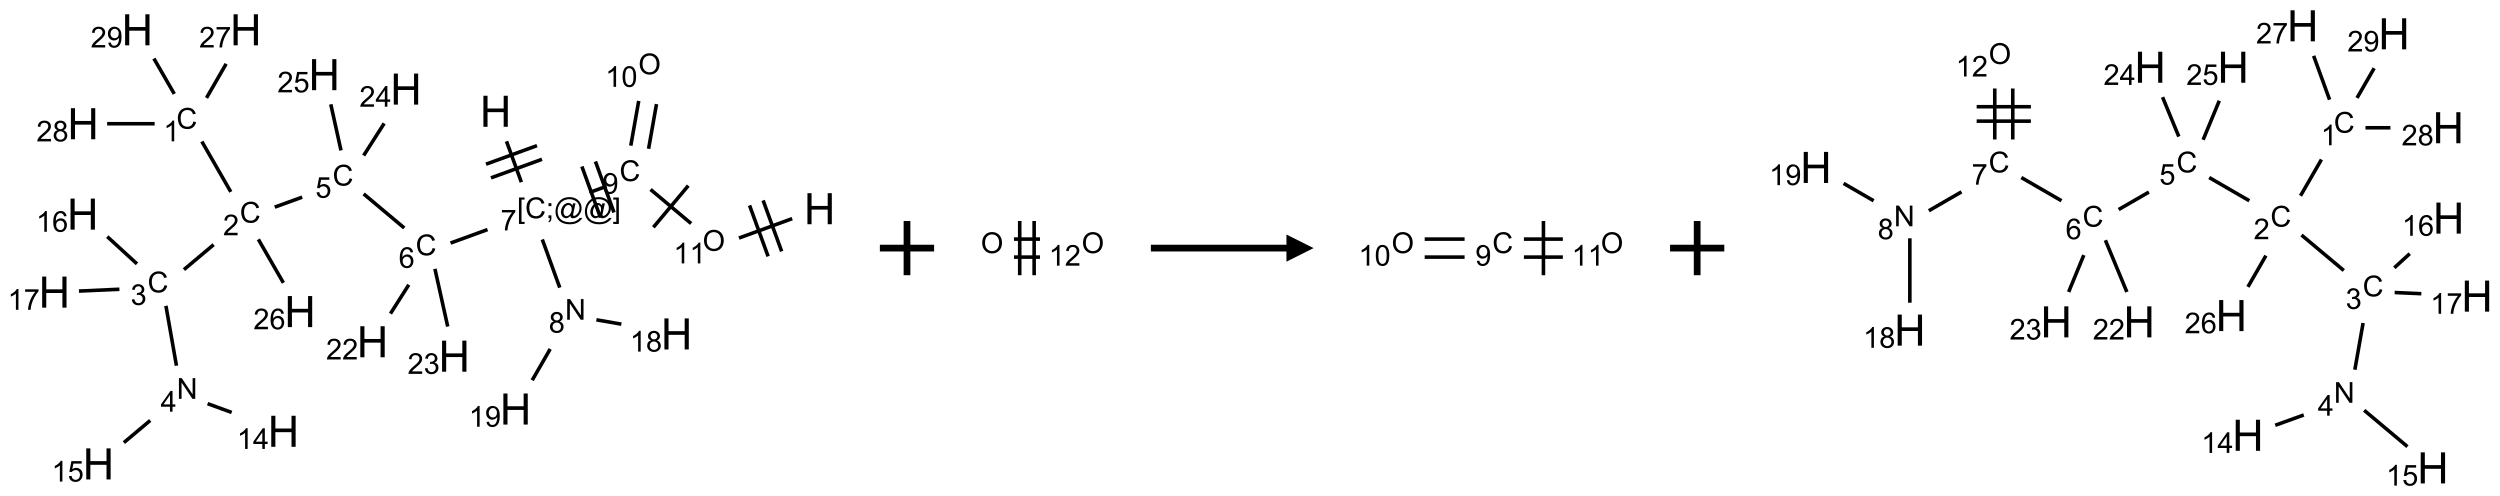 <?xml version="1.0" encoding="UTF-8"?>
<svg xmlns="http://www.w3.org/2000/svg" xmlns:xlink="http://www.w3.org/1999/xlink" width="922" height="183" viewBox="0 0 922 183">
<defs>
<g>
<g id="glyph-0-0">
<path d="M 2 0 L 2 -10 L 10 -10 L 10 0 Z M 2.25 -0.25 L 9.75 -0.25 L 9.75 -9.75 L 2.25 -9.75 Z M 2.25 -0.25 "/>
</g>
<g id="glyph-0-1">
<path d="M 1.281 0 L 1.281 -11.453 L 2.797 -11.453 L 2.797 -6.75 L 8.75 -6.75 L 8.75 -11.453 L 10.266 -11.453 L 10.266 0 L 8.75 0 L 8.75 -5.398 L 2.797 -5.398 L 2.797 0 Z M 1.281 0 "/>
</g>
<g id="glyph-1-0">
<path d="M 1.332 0 L 1.332 -6.668 L 6.668 -6.668 L 6.668 0 Z M 1.5 -0.168 L 6.5 -0.168 L 6.5 -6.5 L 1.5 -6.5 Z M 1.5 -0.168 "/>
</g>
<g id="glyph-1-1">
<path d="M 0.723 2.121 L 0.723 -7.637 L 2.793 -7.637 L 2.793 -6.859 L 1.66 -6.859 L 1.66 1.344 L 2.793 1.344 L 2.793 2.121 Z M 0.723 2.121 "/>
</g>
<g id="glyph-1-2">
<path d="M 6.27 -2.676 L 7.281 -2.422 C 7.07 -1.594 6.688 -0.961 6.137 -0.523 C 5.586 -0.086 4.914 0.129 4.121 0.129 C 3.297 0.129 2.629 -0.039 2.113 -0.371 C 1.598 -0.707 1.203 -1.191 0.934 -1.828 C 0.664 -2.465 0.531 -3.145 0.531 -3.875 C 0.531 -4.672 0.684 -5.363 0.988 -5.957 C 1.293 -6.547 1.723 -6.996 2.285 -7.305 C 2.844 -7.613 3.461 -7.766 4.137 -7.766 C 4.898 -7.766 5.543 -7.57 6.062 -7.184 C 6.582 -6.793 6.945 -6.246 7.152 -5.543 L 6.156 -5.309 C 5.98 -5.863 5.723 -6.266 5.387 -6.52 C 5.051 -6.773 4.625 -6.902 4.113 -6.902 C 3.527 -6.902 3.039 -6.762 2.645 -6.48 C 2.25 -6.199 1.973 -5.82 1.812 -5.348 C 1.652 -4.871 1.574 -4.383 1.574 -3.879 C 1.574 -3.23 1.668 -2.664 1.855 -2.18 C 2.047 -1.695 2.34 -1.332 2.738 -1.094 C 3.137 -0.855 3.57 -0.734 4.035 -0.734 C 4.602 -0.734 5.082 -0.898 5.473 -1.223 C 5.867 -1.551 6.133 -2.035 6.27 -2.676 Z M 6.27 -2.676 "/>
</g>
<g id="glyph-1-3">
<path d="M 0.949 -4.465 L 0.949 -5.531 L 2.016 -5.531 L 2.016 -4.465 Z M 0.949 0 L 0.949 -1.066 L 2.016 -1.066 L 2.016 0 C 2.016 0.391 1.945 0.711 1.809 0.949 C 1.668 1.191 1.449 1.379 1.145 1.512 L 0.887 1.109 C 1.082 1.023 1.23 0.895 1.324 0.727 C 1.418 0.559 1.469 0.316 1.48 0 Z M 0.949 0 "/>
</g>
<g id="glyph-1-4">
<path d="M 6.047 -0.848 C 5.82 -0.59 5.57 -0.379 5.289 -0.223 C 5.008 -0.062 4.73 0.016 4.449 0.016 C 4.141 0.016 3.84 -0.074 3.547 -0.254 C 3.254 -0.434 3.02 -0.715 2.836 -1.09 C 2.652 -1.465 2.562 -1.875 2.562 -2.324 C 2.562 -2.875 2.703 -3.43 2.988 -3.98 C 3.27 -4.535 3.621 -4.953 4.043 -5.23 C 4.461 -5.508 4.871 -5.645 5.266 -5.645 C 5.566 -5.645 5.855 -5.566 6.129 -5.41 C 6.402 -5.25 6.641 -5.012 6.84 -4.688 L 7.016 -5.496 L 7.949 -5.496 L 7.199 -2 C 7.094 -1.516 7.043 -1.246 7.043 -1.191 C 7.043 -1.098 7.078 -1.02 7.148 -0.949 C 7.219 -0.883 7.305 -0.848 7.406 -0.848 C 7.59 -0.848 7.832 -0.953 8.129 -1.168 C 8.527 -1.445 8.84 -1.816 9.07 -2.285 C 9.301 -2.75 9.418 -3.234 9.418 -3.73 C 9.418 -4.309 9.27 -4.852 8.973 -5.355 C 8.676 -5.859 8.23 -6.262 7.645 -6.562 C 7.055 -6.863 6.406 -7.016 5.691 -7.016 C 4.879 -7.016 4.137 -6.824 3.465 -6.445 C 2.793 -6.066 2.273 -5.52 1.902 -4.809 C 1.535 -4.098 1.348 -3.34 1.348 -2.527 C 1.348 -1.676 1.535 -0.941 1.902 -0.328 C 2.273 0.285 2.809 0.742 3.508 1.035 C 4.207 1.328 4.984 1.473 5.832 1.473 C 6.742 1.473 7.504 1.32 8.121 1.016 C 8.734 0.711 9.195 0.34 9.5 -0.098 L 10.441 -0.098 C 10.266 0.266 9.961 0.637 9.531 1.016 C 9.102 1.395 8.59 1.695 7.996 1.914 C 7.402 2.133 6.688 2.246 5.848 2.246 C 5.078 2.246 4.367 2.145 3.715 1.949 C 3.066 1.75 2.512 1.453 2.051 1.055 C 1.594 0.656 1.25 0.199 1.016 -0.316 C 0.723 -0.973 0.578 -1.684 0.578 -2.441 C 0.578 -3.289 0.75 -4.098 1.098 -4.863 C 1.523 -5.805 2.125 -6.527 2.902 -7.027 C 3.684 -7.527 4.629 -7.777 5.738 -7.777 C 6.602 -7.777 7.375 -7.602 8.059 -7.246 C 8.746 -6.895 9.285 -6.371 9.684 -5.672 C 10.02 -5.07 10.188 -4.418 10.188 -3.715 C 10.188 -2.707 9.832 -1.812 9.125 -1.031 C 8.492 -0.328 7.801 0.02 7.051 0.02 C 6.812 0.02 6.617 -0.016 6.473 -0.09 C 6.324 -0.16 6.215 -0.266 6.145 -0.402 C 6.102 -0.488 6.066 -0.637 6.047 -0.848 Z M 3.527 -2.262 C 3.527 -1.785 3.641 -1.414 3.863 -1.152 C 4.09 -0.887 4.348 -0.754 4.641 -0.754 C 4.836 -0.754 5.039 -0.812 5.254 -0.93 C 5.469 -1.047 5.676 -1.219 5.871 -1.449 C 6.066 -1.676 6.23 -1.969 6.355 -2.32 C 6.48 -2.672 6.543 -3.027 6.543 -3.379 C 6.543 -3.852 6.426 -4.219 6.191 -4.48 C 5.957 -4.738 5.672 -4.871 5.332 -4.871 C 5.109 -4.871 4.902 -4.812 4.707 -4.699 C 4.512 -4.586 4.32 -4.406 4.137 -4.156 C 3.953 -3.906 3.805 -3.602 3.691 -3.246 C 3.582 -2.887 3.527 -2.559 3.527 -2.262 Z M 3.527 -2.262 "/>
</g>
<g id="glyph-1-5">
<path d="M 2.27 2.121 L 0.203 2.121 L 0.203 1.344 L 1.332 1.344 L 1.332 -6.859 L 0.203 -6.859 L 0.203 -7.637 L 2.27 -7.637 Z M 2.27 2.121 "/>
</g>
<g id="glyph-1-6">
<path d="M 0.504 -6.637 L 0.504 -7.535 L 5.449 -7.535 L 5.449 -6.809 C 4.961 -6.289 4.48 -5.602 4.004 -4.746 C 3.527 -3.887 3.156 -3.004 2.895 -2.098 C 2.707 -1.461 2.59 -0.762 2.535 0 L 1.574 0 C 1.582 -0.602 1.703 -1.328 1.926 -2.176 C 2.152 -3.027 2.477 -3.848 2.898 -4.637 C 3.32 -5.426 3.77 -6.094 4.246 -6.637 Z M 0.504 -6.637 "/>
</g>
<g id="glyph-1-7">
<path d="M 5.309 -5.766 L 4.375 -5.691 C 4.293 -6.059 4.172 -6.328 4.02 -6.496 C 3.766 -6.762 3.453 -6.895 3.082 -6.895 C 2.785 -6.895 2.523 -6.812 2.297 -6.645 C 2 -6.43 1.77 -6.117 1.598 -5.703 C 1.43 -5.289 1.34 -4.703 1.332 -3.938 C 1.559 -4.281 1.836 -4.535 2.16 -4.703 C 2.488 -4.871 2.828 -4.953 3.188 -4.953 C 3.812 -4.953 4.344 -4.723 4.785 -4.262 C 5.223 -3.801 5.441 -3.207 5.441 -2.48 C 5.441 -2 5.34 -1.555 5.133 -1.145 C 4.926 -0.73 4.641 -0.418 4.281 -0.199 C 3.922 0.02 3.512 0.129 3.051 0.129 C 2.27 0.129 1.633 -0.156 1.141 -0.73 C 0.648 -1.305 0.402 -2.254 0.402 -3.574 C 0.402 -5.051 0.672 -6.121 1.219 -6.793 C 1.695 -7.375 2.336 -7.668 3.141 -7.668 C 3.742 -7.668 4.234 -7.5 4.617 -7.16 C 5 -6.824 5.23 -6.359 5.309 -5.766 Z M 1.48 -2.473 C 1.48 -2.152 1.547 -1.844 1.684 -1.547 C 1.82 -1.25 2.016 -1.027 2.262 -0.871 C 2.508 -0.719 2.766 -0.641 3.035 -0.641 C 3.434 -0.641 3.773 -0.801 4.059 -1.121 C 4.344 -1.441 4.484 -1.875 4.484 -2.422 C 4.484 -2.949 4.344 -3.367 4.062 -3.668 C 3.781 -3.973 3.426 -4.125 3 -4.125 C 2.578 -4.125 2.219 -3.973 1.922 -3.668 C 1.625 -3.363 1.48 -2.969 1.48 -2.473 Z M 1.48 -2.473 "/>
</g>
<g id="glyph-1-8">
<path d="M 0.441 -2 L 1.426 -2.082 C 1.5 -1.605 1.668 -1.242 1.934 -1.004 C 2.199 -0.762 2.52 -0.641 2.895 -0.641 C 3.348 -0.641 3.73 -0.812 4.043 -1.152 C 4.355 -1.492 4.512 -1.941 4.512 -2.504 C 4.512 -3.039 4.359 -3.461 4.059 -3.77 C 3.758 -4.078 3.367 -4.234 2.879 -4.234 C 2.578 -4.234 2.305 -4.164 2.062 -4.027 C 1.82 -3.891 1.629 -3.715 1.488 -3.496 L 0.609 -3.609 L 1.348 -7.531 L 5.145 -7.531 L 5.145 -6.637 L 2.098 -6.637 L 1.688 -4.582 C 2.145 -4.902 2.625 -5.062 3.129 -5.062 C 3.797 -5.062 4.359 -4.832 4.816 -4.371 C 5.277 -3.91 5.504 -3.312 5.504 -2.59 C 5.504 -1.898 5.305 -1.301 4.902 -0.797 C 4.41 -0.18 3.742 0.129 2.895 0.129 C 2.199 0.129 1.633 -0.062 1.195 -0.453 C 0.758 -0.844 0.504 -1.359 0.441 -2 Z M 0.441 -2 "/>
</g>
<g id="glyph-1-9">
<path d="M 5.371 -0.902 L 5.371 0 L 0.324 0 C 0.316 -0.227 0.352 -0.441 0.434 -0.652 C 0.562 -0.996 0.766 -1.332 1.051 -1.668 C 1.332 -2 1.742 -2.387 2.277 -2.824 C 3.105 -3.504 3.668 -4.043 3.957 -4.441 C 4.25 -4.84 4.395 -5.215 4.395 -5.566 C 4.395 -5.938 4.262 -6.254 3.996 -6.508 C 3.73 -6.762 3.387 -6.891 2.957 -6.891 C 2.508 -6.891 2.145 -6.754 1.875 -6.484 C 1.605 -6.215 1.469 -5.84 1.465 -5.359 L 0.5 -5.457 C 0.566 -6.176 0.812 -6.727 1.246 -7.102 C 1.676 -7.477 2.254 -7.668 2.98 -7.668 C 3.711 -7.668 4.293 -7.465 4.719 -7.059 C 5.145 -6.652 5.359 -6.148 5.359 -5.547 C 5.359 -5.242 5.297 -4.941 5.172 -4.645 C 5.047 -4.352 4.84 -4.039 4.551 -3.715 C 4.262 -3.387 3.777 -2.938 3.105 -2.371 C 2.543 -1.898 2.18 -1.578 2.02 -1.41 C 1.859 -1.242 1.73 -1.07 1.625 -0.902 Z M 5.371 -0.902 "/>
</g>
<g id="glyph-1-10">
<path d="M 3.973 0 L 3.035 0 L 3.035 -5.973 C 2.809 -5.758 2.516 -5.543 2.148 -5.328 C 1.781 -5.113 1.453 -4.953 1.16 -4.844 L 1.16 -5.75 C 1.684 -5.996 2.145 -6.297 2.535 -6.645 C 2.93 -6.996 3.207 -7.336 3.371 -7.668 L 3.973 -7.668 Z M 3.973 0 "/>
</g>
<g id="glyph-1-11">
<path d="M 1.887 -4.141 C 1.496 -4.281 1.207 -4.484 1.02 -4.75 C 0.832 -5.016 0.738 -5.328 0.738 -5.699 C 0.738 -6.254 0.938 -6.719 1.34 -7.098 C 1.738 -7.477 2.27 -7.668 2.934 -7.668 C 3.598 -7.668 4.137 -7.473 4.543 -7.086 C 4.949 -6.699 5.152 -6.227 5.152 -5.672 C 5.152 -5.316 5.059 -5.008 4.871 -4.746 C 4.688 -4.484 4.406 -4.281 4.027 -4.141 C 4.496 -3.988 4.852 -3.742 5.098 -3.402 C 5.34 -3.062 5.465 -2.656 5.465 -2.184 C 5.465 -1.531 5.234 -0.98 4.77 -0.535 C 4.309 -0.09 3.703 0.129 2.949 0.129 C 2.195 0.129 1.586 -0.094 1.125 -0.539 C 0.664 -0.984 0.434 -1.543 0.434 -2.207 C 0.434 -2.703 0.559 -3.121 0.809 -3.457 C 1.062 -3.793 1.422 -4.02 1.887 -4.141 Z M 1.699 -5.73 C 1.699 -5.367 1.812 -5.074 2.047 -4.844 C 2.281 -4.613 2.582 -4.5 2.953 -4.5 C 3.312 -4.5 3.609 -4.613 3.84 -4.84 C 4.07 -5.066 4.188 -5.348 4.188 -5.676 C 4.188 -6.02 4.07 -6.309 3.832 -6.543 C 3.594 -6.777 3.297 -6.895 2.941 -6.895 C 2.586 -6.895 2.289 -6.781 2.051 -6.551 C 1.816 -6.324 1.699 -6.047 1.699 -5.73 Z M 1.395 -2.203 C 1.395 -1.938 1.461 -1.676 1.586 -1.426 C 1.711 -1.176 1.902 -0.984 2.152 -0.848 C 2.402 -0.711 2.672 -0.641 2.957 -0.641 C 3.406 -0.641 3.777 -0.785 4.066 -1.074 C 4.359 -1.363 4.504 -1.727 4.504 -2.172 C 4.504 -2.625 4.355 -2.996 4.055 -3.293 C 3.754 -3.586 3.379 -3.734 2.926 -3.734 C 2.484 -3.734 2.121 -3.59 1.832 -3.297 C 1.543 -3.004 1.395 -2.641 1.395 -2.203 Z M 1.395 -2.203 "/>
</g>
<g id="glyph-1-12">
<path d="M 0.582 -1.766 L 1.484 -1.848 C 1.562 -1.426 1.707 -1.117 1.922 -0.926 C 2.137 -0.734 2.414 -0.641 2.75 -0.641 C 3.039 -0.641 3.289 -0.707 3.508 -0.84 C 3.727 -0.973 3.902 -1.148 4.043 -1.367 C 4.18 -1.586 4.297 -1.887 4.391 -2.262 C 4.484 -2.637 4.531 -3.016 4.531 -3.406 C 4.531 -3.449 4.531 -3.512 4.527 -3.594 C 4.34 -3.297 4.082 -3.055 3.758 -2.867 C 3.434 -2.68 3.082 -2.59 2.703 -2.59 C 2.07 -2.59 1.535 -2.816 1.098 -3.277 C 0.66 -3.734 0.441 -4.34 0.441 -5.09 C 0.441 -5.863 0.672 -6.484 1.129 -6.957 C 1.586 -7.43 2.156 -7.668 2.844 -7.668 C 3.34 -7.668 3.793 -7.531 4.207 -7.266 C 4.617 -7 4.93 -6.617 5.145 -6.121 C 5.355 -5.629 5.465 -4.91 5.465 -3.973 C 5.465 -2.996 5.359 -2.223 5.145 -1.645 C 4.934 -1.066 4.617 -0.625 4.199 -0.324 C 3.781 -0.02 3.293 0.129 2.73 0.129 C 2.133 0.129 1.645 -0.035 1.266 -0.367 C 0.887 -0.699 0.66 -1.164 0.582 -1.766 Z M 4.422 -5.137 C 4.422 -5.676 4.277 -6.102 3.992 -6.418 C 3.707 -6.734 3.359 -6.891 2.957 -6.891 C 2.543 -6.891 2.18 -6.719 1.871 -6.379 C 1.562 -6.039 1.406 -5.598 1.406 -5.059 C 1.406 -4.57 1.555 -4.176 1.848 -3.871 C 2.141 -3.566 2.5 -3.418 2.934 -3.418 C 3.367 -3.418 3.723 -3.57 4.004 -3.871 C 4.281 -4.176 4.422 -4.598 4.422 -5.137 Z M 4.422 -5.137 "/>
</g>
<g id="glyph-1-13">
<path d="M 0.449 -2.016 L 1.387 -2.141 C 1.492 -1.609 1.676 -1.227 1.934 -0.992 C 2.191 -0.758 2.508 -0.641 2.879 -0.641 C 3.32 -0.641 3.695 -0.793 3.996 -1.098 C 4.301 -1.402 4.453 -1.781 4.453 -2.234 C 4.453 -2.664 4.312 -3.02 4.031 -3.301 C 3.75 -3.578 3.391 -3.719 2.957 -3.719 C 2.781 -3.719 2.562 -3.684 2.297 -3.613 L 2.402 -4.438 C 2.465 -4.43 2.516 -4.426 2.551 -4.426 C 2.949 -4.426 3.312 -4.531 3.629 -4.738 C 3.949 -4.949 4.109 -5.27 4.109 -5.703 C 4.109 -6.047 3.992 -6.332 3.762 -6.559 C 3.527 -6.785 3.227 -6.895 2.859 -6.895 C 2.496 -6.895 2.191 -6.781 1.949 -6.551 C 1.707 -6.324 1.547 -5.98 1.48 -5.52 L 0.543 -5.688 C 0.656 -6.316 0.918 -6.805 1.324 -7.148 C 1.73 -7.492 2.234 -7.668 2.84 -7.668 C 3.254 -7.668 3.641 -7.578 3.988 -7.398 C 4.34 -7.219 4.609 -6.977 4.793 -6.668 C 4.98 -6.359 5.074 -6.031 5.074 -5.684 C 5.074 -5.352 4.984 -5.051 4.809 -4.781 C 4.629 -4.512 4.367 -4.297 4.02 -4.137 C 4.473 -4.031 4.824 -3.816 5.074 -3.488 C 5.324 -3.16 5.449 -2.75 5.449 -2.254 C 5.449 -1.59 5.203 -1.023 4.719 -0.559 C 4.234 -0.098 3.617 0.137 2.875 0.137 C 2.203 0.137 1.648 -0.062 1.207 -0.465 C 0.762 -0.863 0.512 -1.379 0.449 -2.016 Z M 0.449 -2.016 "/>
</g>
<g id="glyph-1-14">
<path d="M 0.812 0 L 0.812 -7.637 L 1.848 -7.637 L 5.859 -1.641 L 5.859 -7.637 L 6.828 -7.637 L 6.828 0 L 5.793 0 L 1.781 -6 L 1.781 0 Z M 0.812 0 "/>
</g>
<g id="glyph-1-15">
<path d="M 3.449 0 L 3.449 -1.828 L 0.137 -1.828 L 0.137 -2.688 L 3.621 -7.637 L 4.387 -7.637 L 4.387 -2.688 L 5.418 -2.688 L 5.418 -1.828 L 4.387 -1.828 L 4.387 0 Z M 3.449 -2.688 L 3.449 -6.129 L 1.059 -2.688 Z M 3.449 -2.688 "/>
</g>
<g id="glyph-1-16">
<path d="M 0.516 -3.719 C 0.516 -4.984 0.855 -5.977 1.535 -6.695 C 2.215 -7.414 3.094 -7.77 4.172 -7.77 C 4.875 -7.77 5.512 -7.602 6.078 -7.266 C 6.645 -6.93 7.074 -6.461 7.371 -5.855 C 7.668 -5.254 7.816 -4.57 7.816 -3.809 C 7.816 -3.035 7.66 -2.34 7.348 -1.73 C 7.035 -1.117 6.594 -0.656 6.02 -0.34 C 5.449 -0.027 4.828 0.129 4.168 0.129 C 3.449 0.129 2.805 -0.043 2.238 -0.391 C 1.672 -0.738 1.246 -1.211 0.953 -1.812 C 0.66 -2.414 0.516 -3.047 0.516 -3.719 Z M 1.559 -3.703 C 1.559 -2.781 1.805 -2.059 2.301 -1.527 C 2.793 -1 3.414 -0.734 4.16 -0.734 C 4.922 -0.734 5.547 -1 6.039 -1.535 C 6.531 -2.07 6.777 -2.828 6.777 -3.812 C 6.777 -4.434 6.672 -4.977 6.461 -5.441 C 6.25 -5.902 5.945 -6.262 5.539 -6.52 C 5.133 -6.773 4.68 -6.902 4.176 -6.902 C 3.461 -6.902 2.848 -6.656 2.332 -6.164 C 1.816 -5.672 1.559 -4.852 1.559 -3.703 Z M 1.559 -3.703 "/>
</g>
<g id="glyph-1-17">
<path d="M 0.441 -3.766 C 0.441 -4.668 0.535 -5.395 0.723 -5.945 C 0.906 -6.496 1.184 -6.922 1.551 -7.219 C 1.918 -7.516 2.375 -7.668 2.934 -7.668 C 3.344 -7.668 3.703 -7.586 4.012 -7.418 C 4.32 -7.254 4.574 -7.016 4.777 -6.707 C 4.977 -6.395 5.137 -6.016 5.25 -5.57 C 5.363 -5.125 5.422 -4.523 5.422 -3.766 C 5.422 -2.871 5.328 -2.148 5.145 -1.598 C 4.961 -1.047 4.688 -0.621 4.32 -0.32 C 3.953 -0.02 3.492 0.129 2.934 0.129 C 2.195 0.129 1.617 -0.133 1.199 -0.66 C 0.695 -1.297 0.441 -2.332 0.441 -3.766 Z M 1.406 -3.766 C 1.406 -2.512 1.555 -1.68 1.848 -1.262 C 2.141 -0.848 2.5 -0.641 2.934 -0.641 C 3.363 -0.641 3.727 -0.848 4.02 -1.266 C 4.312 -1.684 4.457 -2.516 4.457 -3.766 C 4.457 -5.023 4.312 -5.859 4.02 -6.27 C 3.727 -6.684 3.359 -6.891 2.922 -6.891 C 2.492 -6.891 2.148 -6.707 1.891 -6.344 C 1.566 -5.879 1.406 -5.02 1.406 -3.766 Z M 1.406 -3.766 "/>
</g>
</g>
</defs>
<path fill="none" stroke-width="0.033" stroke-linecap="butt" stroke-linejoin="miter" stroke="rgb(0%, 0%, 0%)" stroke-opacity="1" stroke-miterlimit="10" d="M 4.169 1.028 L 4.306 1.405 " transform="matrix(40, 0, 0, 40, 20.037, 10.99)"/>
<path fill="none" stroke-width="0.033" stroke-linecap="butt" stroke-linejoin="miter" stroke="rgb(0%, 0%, 0%)" stroke-opacity="1" stroke-miterlimit="10" d="M 4.026 1.365 L 4.496 1.194 " transform="matrix(40, 0, 0, 40, 20.037, 10.99)"/>
<path fill="none" stroke-width="0.033" stroke-linecap="butt" stroke-linejoin="miter" stroke="rgb(0%, 0%, 0%)" stroke-opacity="1" stroke-miterlimit="10" d="M 3.98 1.239 L 4.45 1.068 " transform="matrix(40, 0, 0, 40, 20.037, 10.99)"/>
<path fill="none" stroke-width="0.033" stroke-linecap="butt" stroke-linejoin="miter" stroke="rgb(0%, 0%, 0%)" stroke-opacity="1" stroke-miterlimit="10" d="M 3.994 1.842 L 3.653 1.966 " transform="matrix(40, 0, 0, 40, 20.037, 10.99)"/>
<path fill="none" stroke-width="0.033" stroke-linecap="butt" stroke-linejoin="miter" stroke="rgb(0%, 0%, 0%)" stroke-opacity="1" stroke-miterlimit="10" d="M 3.226 1.827 L 2.852 1.513 " transform="matrix(40, 0, 0, 40, 20.037, 10.99)"/>
<path fill="none" stroke-width="0.033" stroke-linecap="butt" stroke-linejoin="miter" stroke="rgb(0%, 0%, 0%)" stroke-opacity="1" stroke-miterlimit="10" d="M 2.285 1.543 L 2.032 1.635 " transform="matrix(40, 0, 0, 40, 20.037, 10.99)"/>
<path fill="none" stroke-width="0.033" stroke-linecap="butt" stroke-linejoin="miter" stroke="rgb(0%, 0%, 0%)" stroke-opacity="1" stroke-miterlimit="10" d="M 1.627 1.494 L 1.36 1.03 " transform="matrix(40, 0, 0, 40, 20.037, 10.99)"/>
<path fill="none" stroke-width="0.033" stroke-linecap="butt" stroke-linejoin="miter" stroke="rgb(0%, 0%, 0%)" stroke-opacity="1" stroke-miterlimit="10" d="M 1.403 0.628 L 1.584 0.314 " transform="matrix(40, 0, 0, 40, 20.037, 10.99)"/>
<path fill="none" stroke-width="0.033" stroke-linecap="butt" stroke-linejoin="miter" stroke="rgb(0%, 0%, 0%)" stroke-opacity="1" stroke-miterlimit="10" d="M 0.925 0.866 L 0.487 0.866 " transform="matrix(40, 0, 0, 40, 20.037, 10.99)"/>
<path fill="none" stroke-width="0.033" stroke-linecap="butt" stroke-linejoin="miter" stroke="rgb(0%, 0%, 0%)" stroke-opacity="1" stroke-miterlimit="10" d="M 1.106 0.591 L 0.918 0.265 " transform="matrix(40, 0, 0, 40, 20.037, 10.99)"/>
<path fill="none" stroke-width="0.033" stroke-linecap="butt" stroke-linejoin="miter" stroke="rgb(0%, 0%, 0%)" stroke-opacity="1" stroke-miterlimit="10" d="M 1.469 1.981 L 1.195 2.211 " transform="matrix(40, 0, 0, 40, 20.037, 10.99)"/>
<path fill="none" stroke-width="0.033" stroke-linecap="butt" stroke-linejoin="miter" stroke="rgb(0%, 0%, 0%)" stroke-opacity="1" stroke-miterlimit="10" d="M 1.029 2.545 L 1.126 3.097 " transform="matrix(40, 0, 0, 40, 20.037, 10.99)"/>
<path fill="none" stroke-width="0.033" stroke-linecap="butt" stroke-linejoin="miter" stroke="rgb(0%, 0%, 0%)" stroke-opacity="1" stroke-miterlimit="10" d="M 1.413 3.447 L 1.635 3.528 " transform="matrix(40, 0, 0, 40, 20.037, 10.99)"/>
<path fill="none" stroke-width="0.033" stroke-linecap="butt" stroke-linejoin="miter" stroke="rgb(0%, 0%, 0%)" stroke-opacity="1" stroke-miterlimit="10" d="M 0.884 3.602 L 0.641 3.806 " transform="matrix(40, 0, 0, 40, 20.037, 10.99)"/>
<path fill="none" stroke-width="0.033" stroke-linecap="butt" stroke-linejoin="miter" stroke="rgb(0%, 0%, 0%)" stroke-opacity="1" stroke-miterlimit="10" d="M 0.762 2.158 L 0.488 1.907 " transform="matrix(40, 0, 0, 40, 20.037, 10.99)"/>
<path fill="none" stroke-width="0.033" stroke-linecap="butt" stroke-linejoin="miter" stroke="rgb(0%, 0%, 0%)" stroke-opacity="1" stroke-miterlimit="10" d="M 0.6 2.392 L 0.227 2.409 " transform="matrix(40, 0, 0, 40, 20.037, 10.99)"/>
<path fill="none" stroke-width="0.033" stroke-linecap="butt" stroke-linejoin="miter" stroke="rgb(0%, 0%, 0%)" stroke-opacity="1" stroke-miterlimit="10" d="M 1.881 1.932 L 2.112 2.333 " transform="matrix(40, 0, 0, 40, 20.037, 10.99)"/>
<path fill="none" stroke-width="0.033" stroke-linecap="butt" stroke-linejoin="miter" stroke="rgb(0%, 0%, 0%)" stroke-opacity="1" stroke-miterlimit="10" d="M 2.852 1.159 L 3.041 0.863 " transform="matrix(40, 0, 0, 40, 20.037, 10.99)"/>
<path fill="none" stroke-width="0.033" stroke-linecap="butt" stroke-linejoin="miter" stroke="rgb(0%, 0%, 0%)" stroke-opacity="1" stroke-miterlimit="10" d="M 2.643 1.112 L 2.549 0.687 " transform="matrix(40, 0, 0, 40, 20.037, 10.99)"/>
<path fill="none" stroke-width="0.033" stroke-linecap="butt" stroke-linejoin="miter" stroke="rgb(0%, 0%, 0%)" stroke-opacity="1" stroke-miterlimit="10" d="M 3.268 2.351 L 3.099 2.617 " transform="matrix(40, 0, 0, 40, 20.037, 10.99)"/>
<path fill="none" stroke-width="0.033" stroke-linecap="butt" stroke-linejoin="miter" stroke="rgb(0%, 0%, 0%)" stroke-opacity="1" stroke-miterlimit="10" d="M 3.509 2.204 L 3.627 2.736 " transform="matrix(40, 0, 0, 40, 20.037, 10.99)"/>
<path fill="none" stroke-width="0.033" stroke-linecap="butt" stroke-linejoin="miter" stroke="rgb(0%, 0%, 0%)" stroke-opacity="1" stroke-miterlimit="10" d="M 4.499 1.933 L 4.66 2.377 " transform="matrix(40, 0, 0, 40, 20.037, 10.99)"/>
<path fill="none" stroke-width="0.033" stroke-linecap="butt" stroke-linejoin="miter" stroke="rgb(0%, 0%, 0%)" stroke-opacity="1" stroke-miterlimit="10" d="M 4.998 2.674 L 5.228 2.714 " transform="matrix(40, 0, 0, 40, 20.037, 10.99)"/>
<path fill="none" stroke-width="0.033" stroke-linecap="butt" stroke-linejoin="miter" stroke="rgb(0%, 0%, 0%)" stroke-opacity="1" stroke-miterlimit="10" d="M 4.572 2.943 L 4.406 3.231 " transform="matrix(40, 0, 0, 40, 20.037, 10.99)"/>
<path fill="none" stroke-width="0.033" stroke-linecap="butt" stroke-linejoin="miter" stroke="rgb(0%, 0%, 0%)" stroke-opacity="1" stroke-miterlimit="10" d="M 4.934 1.5 L 5.091 1.443 " transform="matrix(40, 0, 0, 40, 20.037, 10.99)"/>
<path fill="none" stroke-width="0.033" stroke-linecap="butt" stroke-linejoin="miter" stroke="rgb(0%, 0%, 0%)" stroke-opacity="1" stroke-miterlimit="10" d="M 5.16 1.684 L 4.989 1.214 " transform="matrix(40, 0, 0, 40, 20.037, 10.99)"/>
<path fill="none" stroke-width="0.033" stroke-linecap="butt" stroke-linejoin="miter" stroke="rgb(0%, 0%, 0%)" stroke-opacity="1" stroke-miterlimit="10" d="M 5.035 1.73 L 4.864 1.26 " transform="matrix(40, 0, 0, 40, 20.037, 10.99)"/>
<path fill="none" stroke-width="0.033" stroke-linecap="butt" stroke-linejoin="miter" stroke="rgb(0%, 0%, 0%)" stroke-opacity="1" stroke-miterlimit="10" d="M 5.479 1.097 L 5.552 0.685 " transform="matrix(40, 0, 0, 40, 20.037, 10.99)"/>
<path fill="none" stroke-width="0.033" stroke-linecap="butt" stroke-linejoin="miter" stroke="rgb(0%, 0%, 0%)" stroke-opacity="1" stroke-miterlimit="10" d="M 5.315 1.068 L 5.388 0.656 " transform="matrix(40, 0, 0, 40, 20.037, 10.99)"/>
<path fill="none" stroke-width="0.033" stroke-linecap="butt" stroke-linejoin="miter" stroke="rgb(0%, 0%, 0%)" stroke-opacity="1" stroke-miterlimit="10" d="M 5.497 1.472 L 5.871 1.786 " transform="matrix(40, 0, 0, 40, 20.037, 10.99)"/>
<path fill="none" stroke-width="0.033" stroke-linecap="butt" stroke-linejoin="miter" stroke="rgb(0%, 0%, 0%)" stroke-opacity="1" stroke-miterlimit="10" d="M 5.523 1.821 L 5.845 1.437 " transform="matrix(40, 0, 0, 40, 20.037, 10.99)"/>
<path fill="none" stroke-width="0.033" stroke-linecap="butt" stroke-linejoin="miter" stroke="rgb(0%, 0%, 0%)" stroke-opacity="1" stroke-miterlimit="10" d="M 6.312 1.92 L 6.803 1.741 " transform="matrix(40, 0, 0, 40, 20.037, 10.99)"/>
<path fill="none" stroke-width="0.033" stroke-linecap="butt" stroke-linejoin="miter" stroke="rgb(0%, 0%, 0%)" stroke-opacity="1" stroke-miterlimit="10" d="M 6.706 2.043 L 6.535 1.573 " transform="matrix(40, 0, 0, 40, 20.037, 10.99)"/>
<path fill="none" stroke-width="0.033" stroke-linecap="butt" stroke-linejoin="miter" stroke="rgb(0%, 0%, 0%)" stroke-opacity="1" stroke-miterlimit="10" d="M 6.581 2.089 L 6.41 1.619 " transform="matrix(40, 0, 0, 40, 20.037, 10.99)"/>
<g fill="rgb(0%, 0%, 0%)" fill-opacity="1">
<use xlink:href="#glyph-0-1" x="177.004" y="46.762"/>
</g>
<g fill="rgb(0%, 0%, 0%)" fill-opacity="1">
<use xlink:href="#glyph-1-1" x="190.672" y="80.477"/>
<use xlink:href="#glyph-1-2" x="193.635" y="80.477"/>
<use xlink:href="#glyph-1-3" x="201.339" y="80.477"/>
<use xlink:href="#glyph-1-4" x="204.302" y="80.477"/>
<use xlink:href="#glyph-1-4" x="215.13" y="80.477"/>
<use xlink:href="#glyph-1-5" x="225.958" y="80.477"/>
</g>
<g fill="rgb(0%, 0%, 0%)" fill-opacity="1">
<use xlink:href="#glyph-1-6" x="184.613" y="84.973"/>
</g>
<g fill="rgb(0%, 0%, 0%)" fill-opacity="1">
<use xlink:href="#glyph-1-2" x="153.277" y="94.148"/>
</g>
<g fill="rgb(0%, 0%, 0%)" fill-opacity="1">
<use xlink:href="#glyph-1-7" x="147.031" y="98.785"/>
</g>
<g fill="rgb(0%, 0%, 0%)" fill-opacity="1">
<use xlink:href="#glyph-1-2" x="122.637" y="68.438"/>
</g>
<g fill="rgb(0%, 0%, 0%)" fill-opacity="1">
<use xlink:href="#glyph-1-8" x="116.324" y="72.938"/>
</g>
<g fill="rgb(0%, 0%, 0%)" fill-opacity="1">
<use xlink:href="#glyph-1-2" x="88.422" y="82.117"/>
</g>
<g fill="rgb(0%, 0%, 0%)" fill-opacity="1">
<use xlink:href="#glyph-1-9" x="82.25" y="86.754"/>
</g>
<g fill="rgb(0%, 0%, 0%)" fill-opacity="1">
<use xlink:href="#glyph-1-2" x="65.047" y="47.477"/>
</g>
<g fill="rgb(0%, 0%, 0%)" fill-opacity="1">
<use xlink:href="#glyph-1-10" x="60.27" y="52.113"/>
</g>
<g fill="rgb(0%, 0%, 0%)" fill-opacity="1">
<use xlink:href="#glyph-0-1" x="84.867" y="16.719"/>
</g>
<g fill="rgb(0%, 0%, 0%)" fill-opacity="1">
<use xlink:href="#glyph-1-9" x="73.438" y="17.512"/>
<use xlink:href="#glyph-1-6" x="79.37" y="17.512"/>
</g>
<g fill="rgb(0%, 0%, 0%)" fill-opacity="1">
<use xlink:href="#glyph-0-1" x="24.867" y="51.359"/>
</g>
<g fill="rgb(0%, 0%, 0%)" fill-opacity="1">
<use xlink:href="#glyph-1-9" x="13.422" y="52.152"/>
<use xlink:href="#glyph-1-11" x="19.354" y="52.152"/>
</g>
<g fill="rgb(0%, 0%, 0%)" fill-opacity="1">
<use xlink:href="#glyph-0-1" x="44.867" y="16.719"/>
</g>
<g fill="rgb(0%, 0%, 0%)" fill-opacity="1">
<use xlink:href="#glyph-1-9" x="33.422" y="17.512"/>
<use xlink:href="#glyph-1-12" x="39.354" y="17.512"/>
</g>
<g fill="rgb(0%, 0%, 0%)" fill-opacity="1">
<use xlink:href="#glyph-1-2" x="54.406" y="107.828"/>
</g>
<g fill="rgb(0%, 0%, 0%)" fill-opacity="1">
<use xlink:href="#glyph-1-13" x="48.156" y="112.465"/>
</g>
<g fill="rgb(0%, 0%, 0%)" fill-opacity="1">
<use xlink:href="#glyph-1-14" x="65.18" y="147.09"/>
</g>
<g fill="rgb(0%, 0%, 0%)" fill-opacity="1">
<use xlink:href="#glyph-1-15" x="59.242" y="151.824"/>
</g>
<g fill="rgb(0%, 0%, 0%)" fill-opacity="1">
<use xlink:href="#glyph-0-1" x="98.762" y="164.785"/>
</g>
<g fill="rgb(0%, 0%, 0%)" fill-opacity="1">
<use xlink:href="#glyph-1-10" x="87.355" y="165.578"/>
<use xlink:href="#glyph-1-15" x="93.288" y="165.578"/>
</g>
<g fill="rgb(0%, 0%, 0%)" fill-opacity="1">
<use xlink:href="#glyph-0-1" x="30.531" y="176.816"/>
</g>
<g fill="rgb(0%, 0%, 0%)" fill-opacity="1">
<use xlink:href="#glyph-1-10" x="19.039" y="177.605"/>
<use xlink:href="#glyph-1-8" x="24.971" y="177.605"/>
</g>
<g fill="rgb(0%, 0%, 0%)" fill-opacity="1">
<use xlink:href="#glyph-0-1" x="24.734" y="84.688"/>
</g>
<g fill="rgb(0%, 0%, 0%)" fill-opacity="1">
<use xlink:href="#glyph-1-10" x="13.305" y="85.48"/>
<use xlink:href="#glyph-1-7" x="19.237" y="85.48"/>
</g>
<g fill="rgb(0%, 0%, 0%)" fill-opacity="1">
<use xlink:href="#glyph-0-1" x="14.266" y="113.457"/>
</g>
<g fill="rgb(0%, 0%, 0%)" fill-opacity="1">
<use xlink:href="#glyph-1-10" x="2.828" y="114.25"/>
<use xlink:href="#glyph-1-6" x="8.76" y="114.25"/>
</g>
<g fill="rgb(0%, 0%, 0%)" fill-opacity="1">
<use xlink:href="#glyph-0-1" x="104.867" y="120.641"/>
</g>
<g fill="rgb(0%, 0%, 0%)" fill-opacity="1">
<use xlink:href="#glyph-1-9" x="93.441" y="121.434"/>
<use xlink:href="#glyph-1-7" x="99.374" y="121.434"/>
</g>
<g fill="rgb(0%, 0%, 0%)" fill-opacity="1">
<use xlink:href="#glyph-0-1" x="143.949" y="38.582"/>
</g>
<g fill="rgb(0%, 0%, 0%)" fill-opacity="1">
<use xlink:href="#glyph-1-9" x="132.547" y="39.375"/>
<use xlink:href="#glyph-1-15" x="138.479" y="39.375"/>
</g>
<g fill="rgb(0%, 0%, 0%)" fill-opacity="1">
<use xlink:href="#glyph-0-1" x="113.797" y="33.266"/>
</g>
<g fill="rgb(0%, 0%, 0%)" fill-opacity="1">
<use xlink:href="#glyph-1-9" x="102.309" y="34.059"/>
<use xlink:href="#glyph-1-8" x="108.241" y="34.059"/>
</g>
<g fill="rgb(0%, 0%, 0%)" fill-opacity="1">
<use xlink:href="#glyph-0-1" x="131.605" y="131.766"/>
</g>
<g fill="rgb(0%, 0%, 0%)" fill-opacity="1">
<use xlink:href="#glyph-1-9" x="120.25" y="132.559"/>
<use xlink:href="#glyph-1-9" x="126.182" y="132.559"/>
</g>
<g fill="rgb(0%, 0%, 0%)" fill-opacity="1">
<use xlink:href="#glyph-0-1" x="161.754" y="137.082"/>
</g>
<g fill="rgb(0%, 0%, 0%)" fill-opacity="1">
<use xlink:href="#glyph-1-9" x="150.324" y="137.875"/>
<use xlink:href="#glyph-1-13" x="156.257" y="137.875"/>
</g>
<g fill="rgb(0%, 0%, 0%)" fill-opacity="1">
<use xlink:href="#glyph-1-14" x="208.375" y="117.922"/>
</g>
<g fill="rgb(0%, 0%, 0%)" fill-opacity="1">
<use xlink:href="#glyph-1-11" x="202.387" y="122.691"/>
</g>
<g fill="rgb(0%, 0%, 0%)" fill-opacity="1">
<use xlink:href="#glyph-0-1" x="243.758" y="128.883"/>
</g>
<g fill="rgb(0%, 0%, 0%)" fill-opacity="1">
<use xlink:href="#glyph-1-10" x="232.309" y="129.676"/>
<use xlink:href="#glyph-1-11" x="238.241" y="129.676"/>
</g>
<g fill="rgb(0%, 0%, 0%)" fill-opacity="1">
<use xlink:href="#glyph-0-1" x="184.367" y="156.578"/>
</g>
<g fill="rgb(0%, 0%, 0%)" fill-opacity="1">
<use xlink:href="#glyph-1-10" x="172.914" y="157.371"/>
<use xlink:href="#glyph-1-12" x="178.846" y="157.371"/>
</g>
<g fill="rgb(0%, 0%, 0%)" fill-opacity="1">
<use xlink:href="#glyph-1-2" x="228.453" y="66.785"/>
</g>
<g fill="rgb(0%, 0%, 0%)" fill-opacity="1">
<use xlink:href="#glyph-1-12" x="222.184" y="71.422"/>
</g>
<g fill="rgb(0%, 0%, 0%)" fill-opacity="1">
<use xlink:href="#glyph-1-16" x="235.414" y="27.398"/>
</g>
<g fill="rgb(0%, 0%, 0%)" fill-opacity="1">
<use xlink:href="#glyph-1-10" x="223.238" y="32.031"/>
<use xlink:href="#glyph-1-17" x="229.171" y="32.031"/>
</g>
<g fill="rgb(0%, 0%, 0%)" fill-opacity="1">
<use xlink:href="#glyph-1-16" x="259.109" y="92.5"/>
</g>
<g fill="rgb(0%, 0%, 0%)" fill-opacity="1">
<use xlink:href="#glyph-1-10" x="248.383" y="97.133"/>
<use xlink:href="#glyph-1-10" x="254.315" y="97.133"/>
</g>
<g fill="rgb(0%, 0%, 0%)" fill-opacity="1">
<use xlink:href="#glyph-0-1" x="296.504" y="82.699"/>
</g>
<path fill="none" stroke-width="0.062" stroke-linecap="butt" stroke-linejoin="miter" stroke="rgb(0%, 0%, 0%)" stroke-opacity="1" stroke-miterlimit="10" d="M -0 0 L 0.5 0 M 0.25 -0.25 L 0.25 0.25 " transform="matrix(40, 0, 0, 40, 324.498, 91.5)"/>
<path fill="none" stroke-width="0.033" stroke-linecap="butt" stroke-linejoin="miter" stroke="rgb(0%, 0%, 0%)" stroke-opacity="1" stroke-miterlimit="10" d="M 0.237 0.083 L 0.477 0.083 " transform="matrix(40, 0, 0, 40, 364.471, 91.5)"/>
<path fill="none" stroke-width="0.033" stroke-linecap="butt" stroke-linejoin="miter" stroke="rgb(0%, 0%, 0%)" stroke-opacity="1" stroke-miterlimit="10" d="M 0.237 -0.083 L 0.477 -0.083 " transform="matrix(40, 0, 0, 40, 364.471, 91.5)"/>
<path fill="none" stroke-width="0.033" stroke-linecap="butt" stroke-linejoin="miter" stroke="rgb(0%, 0%, 0%)" stroke-opacity="1" stroke-miterlimit="10" d="M 0.423 0.25 L 0.423 -0.25 " transform="matrix(40, 0, 0, 40, 364.471, 91.5)"/>
<path fill="none" stroke-width="0.033" stroke-linecap="butt" stroke-linejoin="miter" stroke="rgb(0%, 0%, 0%)" stroke-opacity="1" stroke-miterlimit="10" d="M 0.29 0.25 L 0.29 -0.25 " transform="matrix(40, 0, 0, 40, 364.471, 91.5)"/>
<g fill="rgb(0%, 0%, 0%)" fill-opacity="1">
<use xlink:href="#glyph-1-16" x="361.715" y="93.348"/>
</g>
<g fill="rgb(0%, 0%, 0%)" fill-opacity="1">
<use xlink:href="#glyph-1-16" x="398.895" y="93.348"/>
</g>
<g fill="rgb(0%, 0%, 0%)" fill-opacity="1">
<use xlink:href="#glyph-1-10" x="386.77" y="97.98"/>
<use xlink:href="#glyph-1-9" x="392.702" y="97.98"/>
</g>
<path fill-rule="nonzero" fill="rgb(0%, 0%, 0%)" fill-opacity="1" d="M 424.441 92.75 L 474.441 92.75 L 474.441 96.5 L 484.441 91.5 L 474.441 86.5 L 474.441 90.25 L 424.441 90.25 "/>
<path fill="none" stroke-width="0.033" stroke-linecap="butt" stroke-linejoin="miter" stroke="rgb(0%, 0%, 0%)" stroke-opacity="1" stroke-miterlimit="10" d="M 0.605 -0.083 L 0.237 -0.083 " transform="matrix(40, 0, 0, 40, 515.943, 91.5)"/>
<path fill="none" stroke-width="0.033" stroke-linecap="butt" stroke-linejoin="miter" stroke="rgb(0%, 0%, 0%)" stroke-opacity="1" stroke-miterlimit="10" d="M 0.605 0.083 L 0.237 0.083 " transform="matrix(40, 0, 0, 40, 515.943, 91.5)"/>
<path fill="none" stroke-width="0.033" stroke-linecap="butt" stroke-linejoin="miter" stroke="rgb(0%, 0%, 0%)" stroke-opacity="1" stroke-miterlimit="10" d="M 1.152 0.083 L 1.511 0.083 " transform="matrix(40, 0, 0, 40, 515.943, 91.5)"/>
<path fill="none" stroke-width="0.033" stroke-linecap="butt" stroke-linejoin="miter" stroke="rgb(0%, 0%, 0%)" stroke-opacity="1" stroke-miterlimit="10" d="M 1.152 -0.083 L 1.511 -0.083 " transform="matrix(40, 0, 0, 40, 515.943, 91.5)"/>
<path fill="none" stroke-width="0.033" stroke-linecap="butt" stroke-linejoin="miter" stroke="rgb(0%, 0%, 0%)" stroke-opacity="1" stroke-miterlimit="10" d="M 1.332 0.25 L 1.332 -0.25 " transform="matrix(40, 0, 0, 40, 515.943, 91.5)"/>
<g fill="rgb(0%, 0%, 0%)" fill-opacity="1">
<use xlink:href="#glyph-1-2" x="550.352" y="93.344"/>
</g>
<g fill="rgb(0%, 0%, 0%)" fill-opacity="1">
<use xlink:href="#glyph-1-12" x="544.082" y="97.98"/>
</g>
<g fill="rgb(0%, 0%, 0%)" fill-opacity="1">
<use xlink:href="#glyph-1-16" x="513.188" y="93.348"/>
</g>
<g fill="rgb(0%, 0%, 0%)" fill-opacity="1">
<use xlink:href="#glyph-1-10" x="501.016" y="97.98"/>
<use xlink:href="#glyph-1-17" x="506.948" y="97.98"/>
</g>
<g fill="rgb(0%, 0%, 0%)" fill-opacity="1">
<use xlink:href="#glyph-1-16" x="590.367" y="93.348"/>
</g>
<g fill="rgb(0%, 0%, 0%)" fill-opacity="1">
<use xlink:href="#glyph-1-10" x="579.641" y="97.98"/>
<use xlink:href="#glyph-1-10" x="585.573" y="97.98"/>
</g>
<path fill="none" stroke-width="0.062" stroke-linecap="butt" stroke-linejoin="miter" stroke="rgb(0%, 0%, 0%)" stroke-opacity="1" stroke-miterlimit="10" d="M -0 0 L 0.5 0 M 0.25 -0.25 L 0.25 0.25 " transform="matrix(40, 0, 0, 40, 615.916, 91.5)"/>
<path fill="none" stroke-width="0.033" stroke-linecap="butt" stroke-linejoin="miter" stroke="rgb(0%, 0%, 0%)" stroke-opacity="1" stroke-miterlimit="10" d="M 4.661 1.233 L 4.468 1.567 " transform="matrix(40, 0, 0, 40, 669.709, 9.518)"/>
<path fill="none" stroke-width="0.033" stroke-linecap="butt" stroke-linejoin="miter" stroke="rgb(0%, 0%, 0%)" stroke-opacity="1" stroke-miterlimit="10" d="M 4.477 1.929 L 4.867 2.256 " transform="matrix(40, 0, 0, 40, 669.709, 9.518)"/>
<path fill="none" stroke-width="0.033" stroke-linecap="butt" stroke-linejoin="miter" stroke="rgb(0%, 0%, 0%)" stroke-opacity="1" stroke-miterlimit="10" d="M 5.045 2.74 L 4.969 3.171 " transform="matrix(40, 0, 0, 40, 669.709, 9.518)"/>
<path fill="none" stroke-width="0.033" stroke-linecap="butt" stroke-linejoin="miter" stroke="rgb(0%, 0%, 0%)" stroke-opacity="1" stroke-miterlimit="10" d="M 4.498 3.588 L 4.235 3.683 " transform="matrix(40, 0, 0, 40, 669.709, 9.518)"/>
<path fill="none" stroke-width="0.033" stroke-linecap="butt" stroke-linejoin="miter" stroke="rgb(0%, 0%, 0%)" stroke-opacity="1" stroke-miterlimit="10" d="M 5.055 3.545 L 5.454 3.88 " transform="matrix(40, 0, 0, 40, 669.709, 9.518)"/>
<path fill="none" stroke-width="0.033" stroke-linecap="butt" stroke-linejoin="miter" stroke="rgb(0%, 0%, 0%)" stroke-opacity="1" stroke-miterlimit="10" d="M 5.333 2.231 L 5.475 2.101 " transform="matrix(40, 0, 0, 40, 669.709, 9.518)"/>
<path fill="none" stroke-width="0.033" stroke-linecap="butt" stroke-linejoin="miter" stroke="rgb(0%, 0%, 0%)" stroke-opacity="1" stroke-miterlimit="10" d="M 5.336 2.459 L 5.582 2.47 " transform="matrix(40, 0, 0, 40, 669.709, 9.518)"/>
<path fill="none" stroke-width="0.033" stroke-linecap="butt" stroke-linejoin="miter" stroke="rgb(0%, 0%, 0%)" stroke-opacity="1" stroke-miterlimit="10" d="M 3.996 1.613 L 3.626 1.399 " transform="matrix(40, 0, 0, 40, 669.709, 9.518)"/>
<path fill="none" stroke-width="0.033" stroke-linecap="butt" stroke-linejoin="miter" stroke="rgb(0%, 0%, 0%)" stroke-opacity="1" stroke-miterlimit="10" d="M 3.07 1.533 L 2.791 1.694 " transform="matrix(40, 0, 0, 40, 669.709, 9.518)"/>
<path fill="none" stroke-width="0.033" stroke-linecap="butt" stroke-linejoin="miter" stroke="rgb(0%, 0%, 0%)" stroke-opacity="1" stroke-miterlimit="10" d="M 2.264 1.613 L 1.894 1.399 " transform="matrix(40, 0, 0, 40, 669.709, 9.518)"/>
<path fill="none" stroke-width="0.033" stroke-linecap="butt" stroke-linejoin="miter" stroke="rgb(0%, 0%, 0%)" stroke-opacity="1" stroke-miterlimit="10" d="M 1.342 1.531 L 1.041 1.705 " transform="matrix(40, 0, 0, 40, 669.709, 9.518)"/>
<path fill="none" stroke-width="0.033" stroke-linecap="butt" stroke-linejoin="miter" stroke="rgb(0%, 0%, 0%)" stroke-opacity="1" stroke-miterlimit="10" d="M 0.866 1.959 L 0.866 2.553 " transform="matrix(40, 0, 0, 40, 669.709, 9.518)"/>
<path fill="none" stroke-width="0.033" stroke-linecap="butt" stroke-linejoin="miter" stroke="rgb(0%, 0%, 0%)" stroke-opacity="1" stroke-miterlimit="10" d="M 0.532 1.613 L 0.255 1.453 " transform="matrix(40, 0, 0, 40, 669.709, 9.518)"/>
<path fill="none" stroke-width="0.033" stroke-linecap="butt" stroke-linejoin="miter" stroke="rgb(0%, 0%, 0%)" stroke-opacity="1" stroke-miterlimit="10" d="M 1.815 1.048 L 1.815 0.578 " transform="matrix(40, 0, 0, 40, 669.709, 9.518)"/>
<path fill="none" stroke-width="0.033" stroke-linecap="butt" stroke-linejoin="miter" stroke="rgb(0%, 0%, 0%)" stroke-opacity="1" stroke-miterlimit="10" d="M 1.649 1.048 L 1.649 0.578 " transform="matrix(40, 0, 0, 40, 669.709, 9.518)"/>
<path fill="none" stroke-width="0.033" stroke-linecap="butt" stroke-linejoin="miter" stroke="rgb(0%, 0%, 0%)" stroke-opacity="1" stroke-miterlimit="10" d="M 1.982 0.746 L 1.482 0.746 " transform="matrix(40, 0, 0, 40, 669.709, 9.518)"/>
<path fill="none" stroke-width="0.033" stroke-linecap="butt" stroke-linejoin="miter" stroke="rgb(0%, 0%, 0%)" stroke-opacity="1" stroke-miterlimit="10" d="M 1.982 0.879 L 1.482 0.879 " transform="matrix(40, 0, 0, 40, 669.709, 9.518)"/>
<path fill="none" stroke-width="0.033" stroke-linecap="butt" stroke-linejoin="miter" stroke="rgb(0%, 0%, 0%)" stroke-opacity="1" stroke-miterlimit="10" d="M 2.669 1.977 L 2.867 2.454 " transform="matrix(40, 0, 0, 40, 669.709, 9.518)"/>
<path fill="none" stroke-width="0.033" stroke-linecap="butt" stroke-linejoin="miter" stroke="rgb(0%, 0%, 0%)" stroke-opacity="1" stroke-miterlimit="10" d="M 2.47 2.114 L 2.33 2.454 " transform="matrix(40, 0, 0, 40, 669.709, 9.518)"/>
<path fill="none" stroke-width="0.033" stroke-linecap="butt" stroke-linejoin="miter" stroke="rgb(0%, 0%, 0%)" stroke-opacity="1" stroke-miterlimit="10" d="M 3.346 1.021 L 3.196 0.658 " transform="matrix(40, 0, 0, 40, 669.709, 9.518)"/>
<path fill="none" stroke-width="0.033" stroke-linecap="butt" stroke-linejoin="miter" stroke="rgb(0%, 0%, 0%)" stroke-opacity="1" stroke-miterlimit="10" d="M 3.57 1.051 L 3.719 0.691 " transform="matrix(40, 0, 0, 40, 669.709, 9.518)"/>
<path fill="none" stroke-width="0.033" stroke-linecap="butt" stroke-linejoin="miter" stroke="rgb(0%, 0%, 0%)" stroke-opacity="1" stroke-miterlimit="10" d="M 4.149 2.119 L 3.983 2.407 " transform="matrix(40, 0, 0, 40, 669.709, 9.518)"/>
<path fill="none" stroke-width="0.033" stroke-linecap="butt" stroke-linejoin="miter" stroke="rgb(0%, 0%, 0%)" stroke-opacity="1" stroke-miterlimit="10" d="M 4.736 0.681 L 4.589 0.277 " transform="matrix(40, 0, 0, 40, 669.709, 9.518)"/>
<path fill="none" stroke-width="0.033" stroke-linecap="butt" stroke-linejoin="miter" stroke="rgb(0%, 0%, 0%)" stroke-opacity="1" stroke-miterlimit="10" d="M 5.067 0.94 L 5.297 0.94 " transform="matrix(40, 0, 0, 40, 669.709, 9.518)"/>
<path fill="none" stroke-width="0.033" stroke-linecap="butt" stroke-linejoin="miter" stroke="rgb(0%, 0%, 0%)" stroke-opacity="1" stroke-miterlimit="10" d="M 4.989 0.665 L 5.147 0.391 " transform="matrix(40, 0, 0, 40, 669.709, 9.518)"/>
<g fill="rgb(0%, 0%, 0%)" fill-opacity="1">
<use xlink:href="#glyph-1-2" x="860.695" y="48.949"/>
</g>
<g fill="rgb(0%, 0%, 0%)" fill-opacity="1">
<use xlink:href="#glyph-1-10" x="855.918" y="53.586"/>
</g>
<g fill="rgb(0%, 0%, 0%)" fill-opacity="1">
<use xlink:href="#glyph-1-2" x="837.32" y="83.59"/>
</g>
<g fill="rgb(0%, 0%, 0%)" fill-opacity="1">
<use xlink:href="#glyph-1-9" x="831.148" y="88.227"/>
</g>
<g fill="rgb(0%, 0%, 0%)" fill-opacity="1">
<use xlink:href="#glyph-1-2" x="871.34" y="109.301"/>
</g>
<g fill="rgb(0%, 0%, 0%)" fill-opacity="1">
<use xlink:href="#glyph-1-13" x="865.086" y="113.938"/>
</g>
<g fill="rgb(0%, 0%, 0%)" fill-opacity="1">
<use xlink:href="#glyph-1-14" x="860.734" y="148.562"/>
</g>
<g fill="rgb(0%, 0%, 0%)" fill-opacity="1">
<use xlink:href="#glyph-1-15" x="854.797" y="153.301"/>
</g>
<g fill="rgb(0%, 0%, 0%)" fill-opacity="1">
<use xlink:href="#glyph-0-1" x="823.25" y="166.258"/>
</g>
<g fill="rgb(0%, 0%, 0%)" fill-opacity="1">
<use xlink:href="#glyph-1-10" x="811.848" y="167.051"/>
<use xlink:href="#glyph-1-15" x="817.78" y="167.051"/>
</g>
<g fill="rgb(0%, 0%, 0%)" fill-opacity="1">
<use xlink:href="#glyph-0-1" x="891.48" y="178.289"/>
</g>
<g fill="rgb(0%, 0%, 0%)" fill-opacity="1">
<use xlink:href="#glyph-1-10" x="879.988" y="179.082"/>
<use xlink:href="#glyph-1-8" x="885.921" y="179.082"/>
</g>
<g fill="rgb(0%, 0%, 0%)" fill-opacity="1">
<use xlink:href="#glyph-0-1" x="897.273" y="86.16"/>
</g>
<g fill="rgb(0%, 0%, 0%)" fill-opacity="1">
<use xlink:href="#glyph-1-10" x="885.844" y="86.953"/>
<use xlink:href="#glyph-1-7" x="891.776" y="86.953"/>
</g>
<g fill="rgb(0%, 0%, 0%)" fill-opacity="1">
<use xlink:href="#glyph-0-1" x="907.746" y="114.93"/>
</g>
<g fill="rgb(0%, 0%, 0%)" fill-opacity="1">
<use xlink:href="#glyph-1-10" x="896.309" y="115.723"/>
<use xlink:href="#glyph-1-6" x="902.241" y="115.723"/>
</g>
<g fill="rgb(0%, 0%, 0%)" fill-opacity="1">
<use xlink:href="#glyph-1-2" x="802.68" y="63.59"/>
</g>
<g fill="rgb(0%, 0%, 0%)" fill-opacity="1">
<use xlink:href="#glyph-1-8" x="796.371" y="68.094"/>
</g>
<g fill="rgb(0%, 0%, 0%)" fill-opacity="1">
<use xlink:href="#glyph-1-2" x="768.039" y="83.59"/>
</g>
<g fill="rgb(0%, 0%, 0%)" fill-opacity="1">
<use xlink:href="#glyph-1-7" x="761.793" y="88.227"/>
</g>
<g fill="rgb(0%, 0%, 0%)" fill-opacity="1">
<use xlink:href="#glyph-1-2" x="733.398" y="63.59"/>
</g>
<g fill="rgb(0%, 0%, 0%)" fill-opacity="1">
<use xlink:href="#glyph-1-6" x="727.145" y="68.098"/>
</g>
<g fill="rgb(0%, 0%, 0%)" fill-opacity="1">
<use xlink:href="#glyph-1-14" x="698.477" y="83.457"/>
</g>
<g fill="rgb(0%, 0%, 0%)" fill-opacity="1">
<use xlink:href="#glyph-1-11" x="692.492" y="88.227"/>
</g>
<g fill="rgb(0%, 0%, 0%)" fill-opacity="1">
<use xlink:href="#glyph-0-1" x="698.578" y="127.473"/>
</g>
<g fill="rgb(0%, 0%, 0%)" fill-opacity="1">
<use xlink:href="#glyph-1-10" x="687.129" y="128.266"/>
<use xlink:href="#glyph-1-11" x="693.061" y="128.266"/>
</g>
<g fill="rgb(0%, 0%, 0%)" fill-opacity="1">
<use xlink:href="#glyph-0-1" x="663.938" y="67.473"/>
</g>
<g fill="rgb(0%, 0%, 0%)" fill-opacity="1">
<use xlink:href="#glyph-1-10" x="652.484" y="68.266"/>
<use xlink:href="#glyph-1-12" x="658.417" y="68.266"/>
</g>
<g fill="rgb(0%, 0%, 0%)" fill-opacity="1">
<use xlink:href="#glyph-1-16" x="733.414" y="23.594"/>
</g>
<g fill="rgb(0%, 0%, 0%)" fill-opacity="1">
<use xlink:href="#glyph-1-10" x="721.293" y="28.227"/>
<use xlink:href="#glyph-1-9" x="727.225" y="28.227"/>
</g>
<g fill="rgb(0%, 0%, 0%)" fill-opacity="1">
<use xlink:href="#glyph-0-1" x="783.168" y="124.43"/>
</g>
<g fill="rgb(0%, 0%, 0%)" fill-opacity="1">
<use xlink:href="#glyph-1-9" x="771.812" y="125.223"/>
<use xlink:href="#glyph-1-9" x="777.745" y="125.223"/>
</g>
<g fill="rgb(0%, 0%, 0%)" fill-opacity="1">
<use xlink:href="#glyph-0-1" x="752.551" y="124.43"/>
</g>
<g fill="rgb(0%, 0%, 0%)" fill-opacity="1">
<use xlink:href="#glyph-1-9" x="741.121" y="125.223"/>
<use xlink:href="#glyph-1-13" x="747.053" y="125.223"/>
</g>
<g fill="rgb(0%, 0%, 0%)" fill-opacity="1">
<use xlink:href="#glyph-0-1" x="787.191" y="30.52"/>
</g>
<g fill="rgb(0%, 0%, 0%)" fill-opacity="1">
<use xlink:href="#glyph-1-9" x="775.793" y="31.312"/>
<use xlink:href="#glyph-1-15" x="781.725" y="31.312"/>
</g>
<g fill="rgb(0%, 0%, 0%)" fill-opacity="1">
<use xlink:href="#glyph-0-1" x="817.809" y="30.52"/>
</g>
<g fill="rgb(0%, 0%, 0%)" fill-opacity="1">
<use xlink:href="#glyph-1-9" x="806.32" y="31.312"/>
<use xlink:href="#glyph-1-8" x="812.253" y="31.312"/>
</g>
<g fill="rgb(0%, 0%, 0%)" fill-opacity="1">
<use xlink:href="#glyph-0-1" x="817.141" y="122.113"/>
</g>
<g fill="rgb(0%, 0%, 0%)" fill-opacity="1">
<use xlink:href="#glyph-1-9" x="805.715" y="122.906"/>
<use xlink:href="#glyph-1-7" x="811.647" y="122.906"/>
</g>
<g fill="rgb(0%, 0%, 0%)" fill-opacity="1">
<use xlink:href="#glyph-0-1" x="843.461" y="15.246"/>
</g>
<g fill="rgb(0%, 0%, 0%)" fill-opacity="1">
<use xlink:href="#glyph-1-9" x="832.027" y="16.039"/>
<use xlink:href="#glyph-1-6" x="837.96" y="16.039"/>
</g>
<g fill="rgb(0%, 0%, 0%)" fill-opacity="1">
<use xlink:href="#glyph-0-1" x="897.141" y="52.832"/>
</g>
<g fill="rgb(0%, 0%, 0%)" fill-opacity="1">
<use xlink:href="#glyph-1-9" x="885.695" y="53.625"/>
<use xlink:href="#glyph-1-11" x="891.628" y="53.625"/>
</g>
<g fill="rgb(0%, 0%, 0%)" fill-opacity="1">
<use xlink:href="#glyph-0-1" x="877.141" y="18.191"/>
</g>
<g fill="rgb(0%, 0%, 0%)" fill-opacity="1">
<use xlink:href="#glyph-1-9" x="865.695" y="18.984"/>
<use xlink:href="#glyph-1-12" x="871.628" y="18.984"/>
</g>
</svg>
